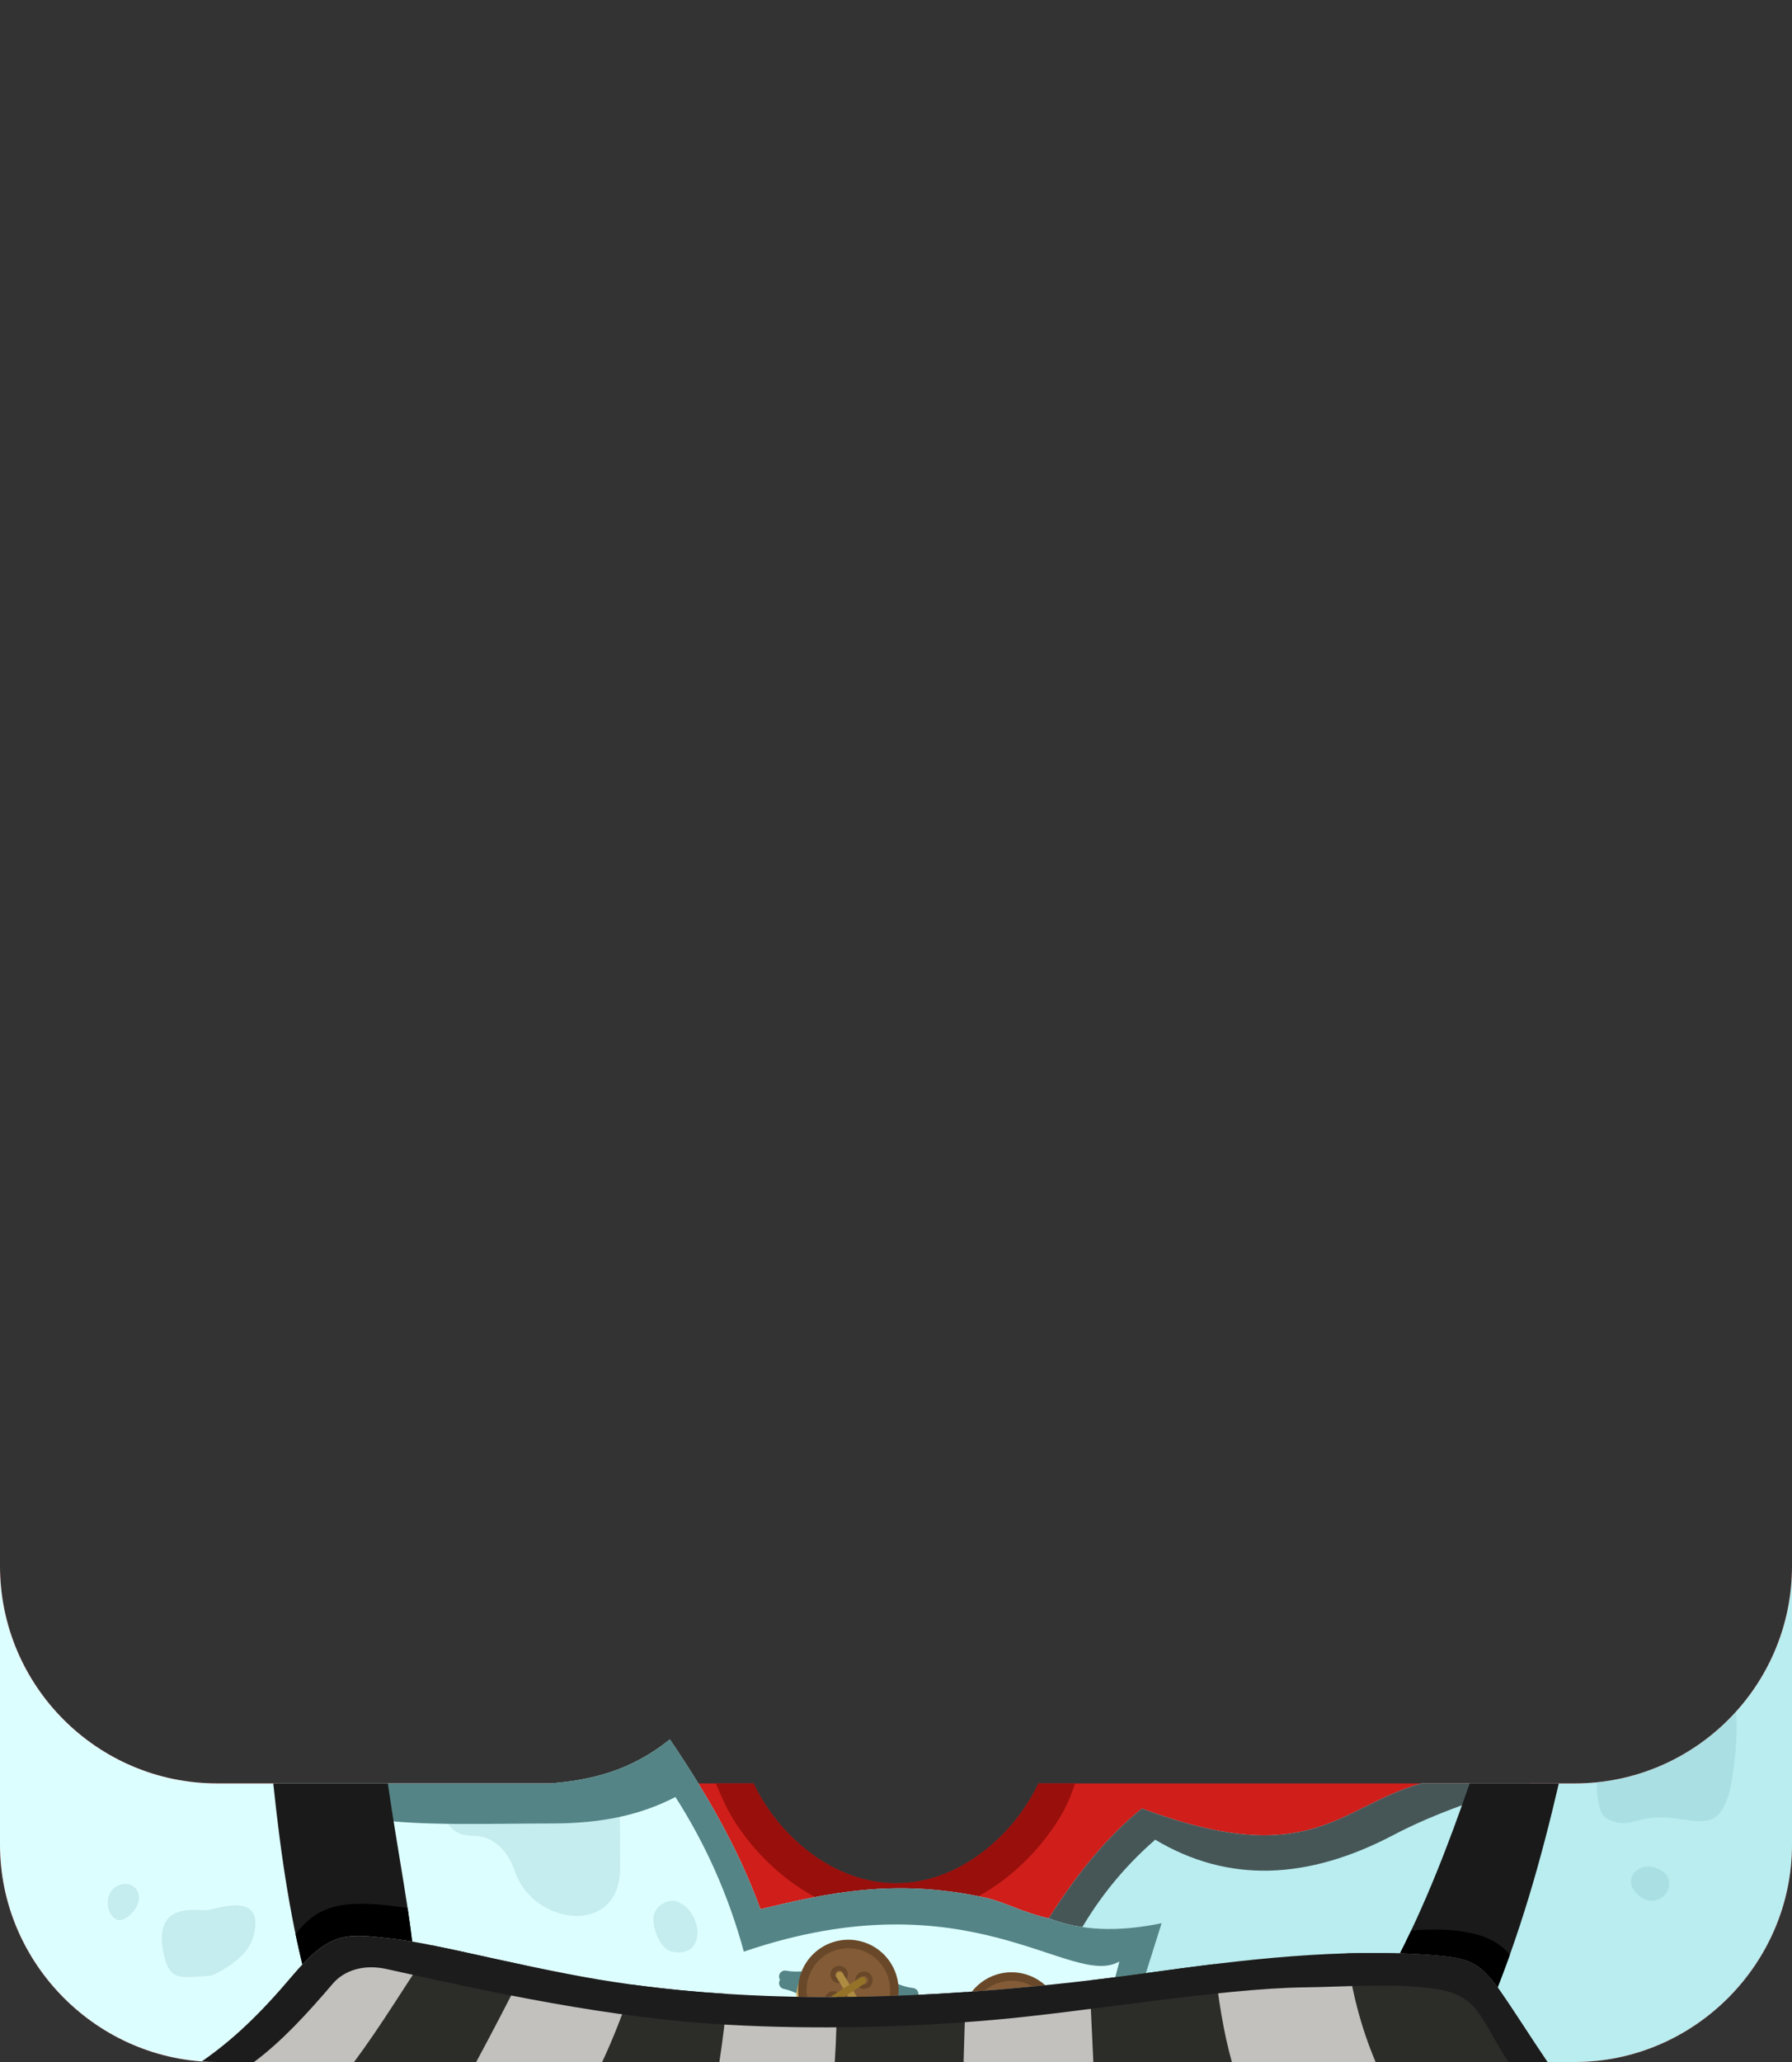 <?xml version="1.0" encoding="UTF-8" standalone="no"?><!DOCTYPE svg PUBLIC "-//W3C//DTD SVG 1.1//EN" "http://www.w3.org/Graphics/SVG/1.1/DTD/svg11.dtd"><svg width="100%" height="100%" viewBox="0 0 300 345" version="1.1" xmlns="http://www.w3.org/2000/svg" xmlns:xlink="http://www.w3.org/1999/xlink" xml:space="preserve" xmlns:serif="http://www.serif.com/" style="fill-rule:evenodd;clip-rule:evenodd;stroke-linejoin:round;stroke-miterlimit:2;"><rect x="0" y="0" width="300" height="345" fill="#333333" stroke="none"/><g id="FastFood"><g><path d="M173.863,298.39l89.757,0c20.079,0 36.38,-16.301 36.38,-36.38l0,46.61c0,19.957 -16.423,36.38 -36.38,36.38l-227.24,0c-19.957,0 -36.38,-16.423 -36.38,-36.38l0,-46.61c0,20.079 16.301,36.38 36.38,36.38l89.757,-0c4.233,8.814 13.332,16.715 23.863,16.715c10.531,-0 19.63,-7.901 23.863,-16.715Z" style="fill:#d01e1a;"/><path d="M179.973,298.39c-0.675,2.094 -1.486,3.965 -2.65,5.853c-5.698,9.239 -15.885,16.715 -27.323,16.715c-11.438,0 -21.625,-7.476 -27.322,-16.714c-1.075,-1.744 -1.897,-3.664 -2.836,-5.854l6.295,-0c4.233,8.814 13.332,16.715 23.863,16.715c10.531,-0 19.63,-7.901 23.863,-16.715l6.11,0Z" style="fill:#980f0c;"/><path d="M237.957,298.39l25.663,0c20.079,0 36.38,-16.301 36.38,-36.38l0,46.61c0,19.957 -16.423,36.38 -36.38,36.38l-97.143,-0c1.711,-8.307 4.906,-16.285 9.096,-24.042c4.778,-7.532 9.928,-13.826 15.605,-18.365c28.355,10.562 32.999,-0.349 46.779,-4.203Z" style="fill:#b9edf0;"/><path d="M290.588,286.418c0.519,3.483 -0.49,11.232 -0.967,13.056c-1.72,6.57 -4.593,5.336 -9.158,4.76c-6.874,-0.866 -7.37,2.133 -11.471,0.031c-1.391,-0.713 -1.675,-3.884 -1.679,-6.061c9.2,-0.929 17.393,-5.292 23.275,-11.786Zm-12.583,26.48c4.004,2.299 -1.088,8.051 -4.488,3.301c-1.645,-2.297 1.256,-5.157 4.488,-3.301Z" style="fill:#7fbabc;fill-opacity:0.25;"/><path d="M237.957,298.39l18.159,-0c-7.94,2.305 -15.872,4.972 -22.877,8.65c-14.281,7.498 -27.608,8.085 -39.844,0.766c-11.549,10.062 -17.652,22.846 -20.625,37.194l-6.293,-0c1.711,-8.307 4.906,-16.285 9.096,-24.042c4.778,-7.532 9.928,-13.826 15.605,-18.365c28.355,10.562 32.999,-0.349 46.779,-4.203Z" style="fill:#465657;"/><path d="M187.146,345l-150.766,0c-19.957,0 -36.38,-16.423 -36.38,-36.38l-0,-46.61c-0,20.079 16.301,36.38 36.38,36.38l55.782,-0c6.661,-0.539 13.322,-2.022 19.983,-7.36c1.645,2.425 3.241,4.875 4.766,7.36c4.108,6.692 7.704,13.64 10.389,21.043c11.23,-2.703 22.559,-5.253 37.72,-1.909c3.081,0.68 6.168,2.463 10.553,3.434c5.336,2.079 11.647,2.331 18.899,0.817l-7.326,23.225Z" style="fill:#ddfeff;"/><path d="M130.584,331.248c-0.138,-0.209 -0.198,-0.471 -0.147,-0.737c0.104,-0.542 0.628,-0.898 1.17,-0.794c1.627,0.311 3.39,0.091 5.196,-0.171c1.981,-0.289 4.011,-0.636 5.986,-0.558c1.914,0.075 3.502,0.893 5.174,1.793c1.435,0.773 2.944,1.606 4.914,1.847c0.547,0.067 0.938,0.566 0.871,1.114c-0.02,0.158 -0.075,0.304 -0.158,0.428c0.126,0.192 0.188,0.427 0.158,0.671c-0.067,0.548 -0.567,0.939 -1.114,0.871c-2.001,-0.245 -3.843,0.042 -5.603,0.363c-1.929,0.352 -3.768,0.742 -5.596,0.67c-2.076,-0.081 -3.872,-0.945 -5.609,-1.905c-1.509,-0.834 -2.965,-1.748 -4.595,-2.059c-0.542,-0.104 -0.898,-0.628 -0.794,-1.17c0.025,-0.134 0.076,-0.256 0.147,-0.363Zm18.783,2.462c-0.832,-0.353 -1.602,-0.764 -2.352,-1.168c-1.398,-0.753 -2.705,-1.493 -4.305,-1.556c-1.854,-0.073 -3.758,0.268 -5.619,0.539c-0.895,0.13 -1.78,0.244 -2.648,0.301c0.789,0.386 1.565,0.83 2.35,1.263c1.467,0.811 2.967,1.589 4.72,1.658c1.686,0.066 3.38,-0.315 5.159,-0.64c0.877,-0.16 1.773,-0.308 2.695,-0.397Z" style="fill:#548486;"/><g><path d="M143.609,326.088c4.523,1.045 7.348,5.566 6.303,10.09c-1.045,4.524 -5.566,7.348 -10.09,6.303c-4.524,-1.045 -7.348,-5.566 -6.303,-10.09c1.045,-4.524 5.566,-7.348 10.09,-6.303Z" style="fill:#cfaf66;"/><path d="M143.755,325.454c4.141,0.956 6.726,5.095 5.77,9.235c-0.957,4.141 -5.095,6.727 -9.236,5.77c-4.141,-0.956 -6.726,-5.095 -5.77,-9.236c0.957,-4.141 5.095,-6.726 9.236,-5.769Z" style="fill:#835c37;"/><path d="M143.915,324.76c4.524,1.045 7.349,5.566 6.304,10.09c-1.045,4.524 -5.566,7.348 -10.09,6.303c-4.524,-1.045 -7.348,-5.566 -6.303,-10.09c1.045,-4.524 5.566,-7.348 10.089,-6.303Zm-0.32,1.387c-3.758,-0.868 -7.514,1.479 -8.382,5.237c-0.868,3.758 1.478,7.513 5.236,8.381c3.758,0.868 7.514,-1.478 8.382,-5.236c0.868,-3.758 -1.478,-7.514 -5.236,-8.382Z" style="fill:#694829;"/><path d="M143.983,334.145c-0.787,-0.182 -1.575,0.309 -1.757,1.097c-0.182,0.788 0.31,1.575 1.098,1.757c0.788,0.182 1.575,-0.31 1.757,-1.097c0.182,-0.788 -0.31,-1.575 -1.098,-1.757Zm-4.147,-0.958c-0.788,-0.182 -1.575,0.309 -1.757,1.097c-0.182,0.788 0.31,1.575 1.097,1.757c0.788,0.182 1.575,-0.31 1.757,-1.097c0.182,-0.788 -0.309,-1.575 -1.097,-1.757Zm3.973,1.713c0.371,0.085 0.602,0.456 0.517,0.827c-0.086,0.371 -0.457,0.603 -0.828,0.517c-0.371,-0.086 -0.602,-0.456 -0.517,-0.827c0.086,-0.371 0.457,-0.603 0.828,-0.517Zm-4.148,-0.958c0.371,0.085 0.603,0.456 0.517,0.827c-0.085,0.371 -0.456,0.603 -0.827,0.517c-0.371,-0.086 -0.603,-0.456 -0.517,-0.827c0.086,-0.371 0.456,-0.603 0.827,-0.517Zm1.157,-5.006c-0.788,-0.182 -1.575,0.31 -1.757,1.098c-0.182,0.787 0.31,1.575 1.097,1.757c0.788,0.182 1.575,-0.31 1.757,-1.098c0.182,-0.788 -0.31,-1.575 -1.097,-1.757Zm4.147,0.958c-0.788,-0.182 -1.575,0.31 -1.757,1.098c-0.182,0.787 0.31,1.575 1.098,1.757c0.787,0.182 1.575,-0.31 1.757,-1.098c0.182,-0.788 -0.31,-1.575 -1.098,-1.757Zm-4.322,-0.203c0.371,0.086 0.603,0.457 0.517,0.828c-0.086,0.371 -0.456,0.602 -0.827,0.517c-0.371,-0.086 -0.603,-0.457 -0.517,-0.828c0.085,-0.371 0.456,-0.603 0.827,-0.517Zm4.148,0.958c0.371,0.086 0.602,0.457 0.517,0.828c-0.086,0.371 -0.457,0.602 -0.828,0.517c-0.371,-0.086 -0.603,-0.457 -0.517,-0.828c0.086,-0.371 0.457,-0.602 0.828,-0.517Z" style="fill:#694829;"/><path d="M140.053,330.827l2.868,4.791c0.176,0.293 0.557,0.389 0.851,0.213c0.293,-0.176 0.389,-0.557 0.213,-0.85l-2.868,-4.791c-0.176,-0.294 -0.557,-0.389 -0.851,-0.214c-0.293,0.176 -0.389,0.557 -0.213,0.851Z" style="fill:#ae8d42;"/><path d="M144.697,331.899l-4.679,3.048c-0.287,0.187 -0.671,0.105 -0.858,-0.181c-0.187,-0.287 -0.106,-0.671 0.181,-0.858l4.679,-3.047c0.287,-0.187 0.671,-0.106 0.858,0.181c0.187,0.286 0.106,0.671 -0.181,0.857Z" style="fill:#947328;"/></g><g><path d="M162.481,345c-1.559,-1.942 -2.246,-4.553 -1.642,-7.164c1.045,-4.524 5.566,-7.349 10.09,-6.304c4.523,1.045 7.348,5.566 6.303,10.09c-0.295,1.278 -0.868,2.42 -1.639,3.378l-13.112,-0Z" style="fill:#cfaf66;"/><path d="M165.371,345c-2.779,-1.673 -4.301,-5.002 -3.532,-8.332c0.957,-4.141 5.095,-6.727 9.236,-5.77c4.141,0.956 6.726,5.095 5.77,9.236c-0.489,2.117 -1.81,3.828 -3.538,4.866l-7.936,-0Z" style="fill:#835c37;"/><path d="M164.123,345c-2.467,-1.955 -3.733,-5.223 -2.978,-8.493c1.045,-4.523 5.567,-7.348 10.09,-6.303c4.524,1.045 7.349,5.566 6.304,10.09c-0.448,1.937 -1.533,3.562 -2.982,4.706l-2.917,0c2.189,-0.765 3.951,-2.602 4.511,-5.026c0.868,-3.758 -1.478,-7.514 -5.236,-8.382c-3.758,-0.868 -7.514,1.478 -8.382,5.236c-0.811,3.509 1.181,7.016 4.508,8.172l-2.918,0Z" style="fill:#694829;"/><path d="M171.303,339.589c0.788,0.182 1.28,0.969 1.098,1.757c-0.182,0.788 -0.969,1.279 -1.757,1.098c-0.788,-0.182 -1.28,-0.97 -1.098,-1.757c0.182,-0.788 0.969,-1.28 1.757,-1.098Zm-0.174,0.755c-0.371,-0.086 -0.742,0.146 -0.828,0.517c-0.085,0.371 0.146,0.742 0.517,0.827c0.371,0.086 0.742,-0.145 0.828,-0.516c0.085,-0.371 -0.146,-0.742 -0.517,-0.828Zm-3.973,-1.713c0.787,0.182 1.279,0.969 1.097,1.757c-0.182,0.788 -0.969,1.279 -1.757,1.097c-0.787,-0.181 -1.279,-0.969 -1.097,-1.756c0.182,-0.788 0.969,-1.28 1.757,-1.098Zm-0.175,0.755c-0.371,-0.086 -0.741,0.146 -0.827,0.517c-0.086,0.371 0.146,0.742 0.517,0.827c0.371,0.086 0.742,-0.145 0.827,-0.516c0.086,-0.371 -0.146,-0.742 -0.517,-0.828Zm1.157,-5.005c0.787,0.181 1.279,0.969 1.097,1.756c-0.182,0.788 -0.969,1.28 -1.757,1.098c-0.788,-0.182 -1.279,-0.969 -1.097,-1.757c0.182,-0.788 0.969,-1.279 1.757,-1.097Zm-0.175,0.755c-0.371,-0.086 -0.742,0.145 -0.827,0.516c-0.086,0.372 0.146,0.742 0.517,0.828c0.371,0.086 0.741,-0.146 0.827,-0.517c0.086,-0.371 -0.146,-0.742 -0.517,-0.827Zm4.322,0.203c0.788,0.181 1.279,0.969 1.098,1.756c-0.182,0.788 -0.97,1.28 -1.757,1.098c-0.788,-0.182 -1.28,-0.969 -1.098,-1.757c0.182,-0.788 0.969,-1.279 1.757,-1.097Zm-0.174,0.755c-0.371,-0.086 -0.742,0.146 -0.828,0.517c-0.086,0.371 0.146,0.741 0.517,0.827c0.371,0.086 0.742,-0.146 0.827,-0.517c0.086,-0.371 -0.145,-0.742 -0.516,-0.827Z" style="fill:#694829;"/><path d="M167.373,336.271c-0.176,-0.293 -0.08,-0.675 0.213,-0.85c0.294,-0.176 0.675,-0.08 0.851,0.213l2.868,4.791c0.176,0.294 0.08,0.675 -0.213,0.85c-0.294,0.176 -0.675,0.081 -0.851,-0.213l-2.868,-4.791Z" style="fill:#ae8d42;"/><path d="M172.017,337.344l-4.679,3.047c-0.287,0.187 -0.671,0.106 -0.858,-0.181c-0.187,-0.287 -0.106,-0.671 0.181,-0.858l4.679,-3.047c0.287,-0.187 0.671,-0.106 0.858,0.181c0.187,0.287 0.106,0.671 -0.181,0.858Z" style="fill:#947328;"/></g><path d="M103.322,296.096c0.619,4.485 0.414,9.512 0.486,16.314c0.124,11.758 -14.616,9.691 -17.603,0.719c-1.253,-3.766 -3.892,-6.004 -6.945,-5.988c-2.946,0.016 -5.076,-1.421 -5.149,-5.747c-0.018,-1.071 0.044,-2.061 0.153,-3.004l17.898,-0c3.72,-0.301 7.44,-0.897 11.16,-2.294Zm-68.66,23.503c1.619,-0.187 10.169,-3.458 7.635,4.775c-1.069,3.472 -6.428,6.145 -7.195,6.193c-5.254,0.333 -6.811,0.973 -7.797,-4.199c-1.597,-8.38 6.092,-6.623 7.357,-6.769Zm78.321,-1.564c4.601,1.286 5.583,9.606 -0.327,8.534c-2.511,-0.455 -3.568,-4.786 -3.193,-6.173c0.551,-2.034 2.871,-2.543 3.52,-2.361Zm-91.783,2.799c-3.016,2.168 -4.872,-4.695 -0.784,-5.551c2.855,-0.598 4.263,3.051 0.784,5.551Z" style="fill:#7fbabc;fill-opacity:0.25;"/><path d="M113.073,300.662c-5.503,2.848 -11.897,4.427 -20.677,4.427c-10.894,0 -21.591,0.461 -30.119,-0.751c-8.313,-1.181 -11.061,-2.682 -15.737,-5.948l45.622,-0c5.347,-0.433 10.694,-1.474 16.041,-4.629c1.314,-0.775 2.628,-1.678 3.942,-2.731c1.645,2.425 3.241,4.875 4.766,7.36c4.108,6.692 7.704,13.64 10.389,21.043c11.23,-2.703 22.559,-5.253 37.72,-1.909c3.081,0.68 6.168,2.463 10.553,3.434c5.336,2.079 11.647,2.331 18.899,0.817l-7.326,23.225l-5.373,-0c2.58,-5.875 4.282,-11.436 5.622,-16.819c-8.044,4.669 -24.961,-14.582 -62.867,-1.646c-2.596,-9.513 -6.471,-18.096 -11.455,-25.873Z" style="fill:#548486;"/><path d="M246.036,298.39l14.928,0c-2.997,12.922 -6.614,25.569 -11.645,37.587c-1.312,-4.675 -7.087,-6.886 -15.807,-7.473c5.003,-9.564 8.935,-19.741 12.524,-30.114Zm-200.287,-0l19.179,0c1.604,11.226 4.194,24.37 4.291,29.54c-6.933,-2.088 -13.057,-1.427 -17.435,5.173c-3.04,-10.799 -4.763,-22.587 -6.035,-34.713Z" style="fill:#1a1a1a;"/><path d="M68.236,319.232c0.557,3.677 0.947,6.752 0.983,8.698c-6.933,-2.088 -13.057,-1.427 -17.435,5.173c-0.868,-3.084 -1.629,-6.248 -2.302,-9.477c3.826,-5.053 8.18,-5.984 18.754,-4.394Zm184.523,7.845c-1.07,3.001 -2.213,5.969 -3.44,8.9c-1.312,-4.675 -7.087,-6.886 -15.807,-7.473c0.95,-1.815 1.861,-3.653 2.739,-5.51c7.411,-0.548 13.469,0.258 16.508,4.083Z"/><path d="M259.054,345l-222.674,0c-0.875,0 -1.742,-0.032 -2.602,-0.094c5.116,-3.536 9.725,-7.898 15.006,-14.153c6.61,-7.828 9.169,-7.229 16.922,-6.376c6.746,0.741 17.809,3.789 31.943,6.376c13.477,2.467 28.739,3.543 44.266,3.372c16.064,-0.177 33.778,-1.738 50.335,-4.046c15.153,-2.113 32.427,-4.271 48.374,-2.882c5.065,0.441 7.095,1.051 10.362,5.702c2.532,3.606 5.139,7.798 8.068,12.101Z" style="fill:#c3c1bd;"/><path d="M206.225,345l-23.188,0l-0.639,-13.654c3.314,-0.391 6.606,-0.815 9.852,-1.267c3.581,-0.5 7.28,-1.002 11.053,-1.458c0.649,5.662 1.471,11.217 2.922,16.379Zm19.225,-18.177c5.117,-0.147 10.21,-0.058 15.174,0.374c5.065,0.441 7.095,1.051 10.362,5.702c2.532,3.606 5.139,7.798 8.068,12.101l-28.764,0c-2.522,-5.952 -4.026,-12.024 -4.84,-18.177Zm-64.138,18.177l-21.565,0c0.251,-3.759 0.344,-7.361 0.335,-10.861c0.61,-0.002 1.221,-0.007 1.833,-0.014c6.384,-0.07 13.029,-0.359 19.759,-0.827l-0.362,11.702Zm-40.881,0l-19.623,0c1.905,-4.041 3.571,-8.401 5.107,-12.936c5.129,0.697 10.453,1.213 15.9,1.557c-0.354,3.739 -0.785,7.517 -1.384,11.379Zm-40.709,0l-20.448,0c4.58,-6.136 8.675,-12.992 13.1,-19.516c4.376,0.877 9.675,2.11 15.758,3.388c-2.872,5.65 -5.688,11.077 -8.41,16.128Z" style="fill:#2c2c29;"/><path d="M42.525,345l-6.145,0c-0.875,0 -1.742,-0.032 -2.602,-0.094c5.116,-3.536 9.725,-7.898 15.006,-14.153c6.61,-7.828 9.169,-7.229 16.922,-6.376c6.746,0.741 17.809,3.789 31.943,6.376c13.477,2.467 28.739,3.543 44.266,3.372c16.064,-0.177 33.778,-1.738 50.335,-4.046c15.153,-2.113 32.427,-4.271 48.374,-2.882c5.065,0.441 7.095,1.051 10.362,5.702c2.532,3.606 5.139,7.798 8.068,12.101l-6.524,0c-2.089,-3.14 -3.614,-6.424 -5.346,-8.687c-1.911,-2.497 -4.729,-3.31 -7.787,-3.679c-6.8,-0.82 -14.137,-0.208 -20.968,-0.122c-14.113,0.176 -36.849,4.127 -52.236,5.456c-14.439,1.247 -29.453,1.629 -44.45,0.797c-19.621,-1.088 -39.462,-5.421 -57.019,-9.319c-3.809,-0.846 -7.093,0.206 -9.012,2.452c-4.242,4.964 -8.543,9.663 -13.187,13.102Z" style="fill:#1c1c1c;"/></g></g></svg>